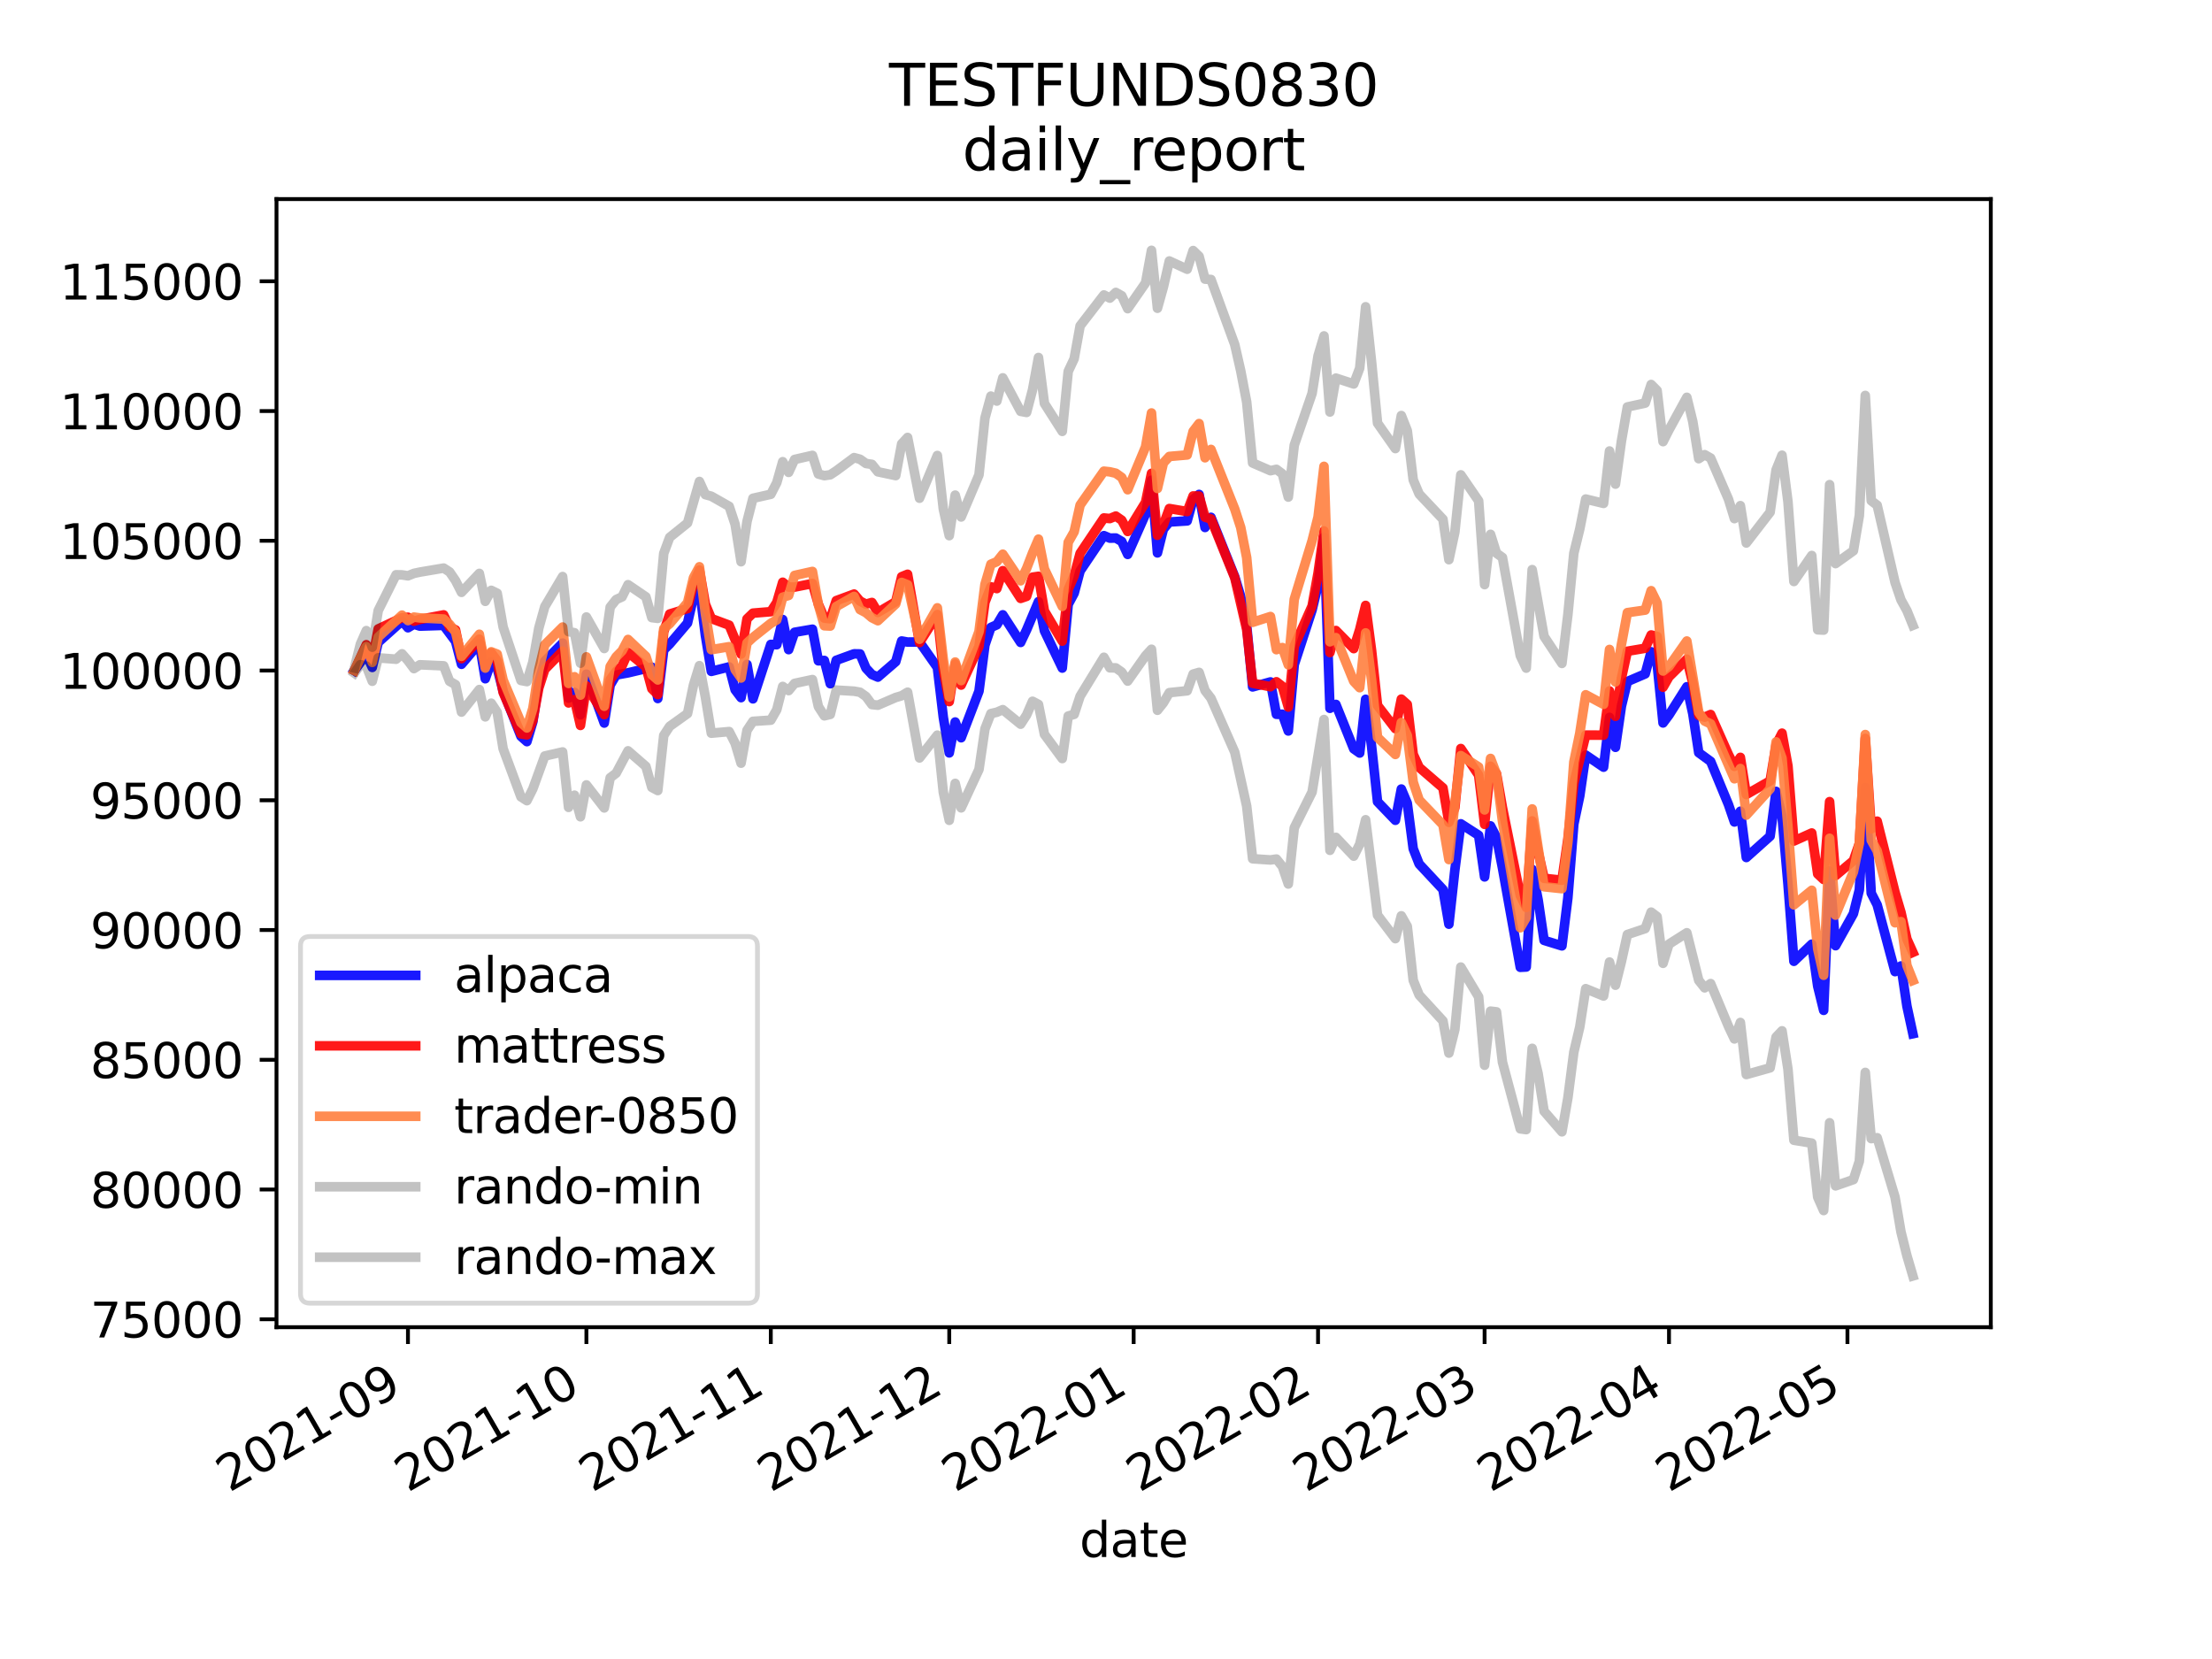 <?xml version="1.0" encoding="utf-8" standalone="no"?>
<!DOCTYPE svg PUBLIC "-//W3C//DTD SVG 1.1//EN"
  "http://www.w3.org/Graphics/SVG/1.1/DTD/svg11.dtd">
<svg height="345.6pt" version="1.1" viewBox="0 0 460.8 345.6" width="460.8pt" xmlns="http://www.w3.org/2000/svg" xmlns:xlink="http://www.w3.org/1999/xlink">
 <defs>
  <style type="text/css">*{stroke-linecap:butt;stroke-linejoin:round;}</style>
 </defs>
 <g id="figure_1">
  <g id="patch_1">
   <path d="M 0 345.6 
L 460.8 345.6 
L 460.8 0 
L 0 0 
z
" style="fill:#ffffff;"/>
  </g>
  <g id="axes_1">
   <g id="patch_2">
    <path d="M 57.6 276.48 
L 414.72 276.48 
L 414.72 41.472 
L 57.6 41.472 
z
" style="fill:#ffffff;"/>
   </g>
   <g id="matplotlib.axis_1">
    <g id="xtick_1">
     <g id="line2d_1">
      <defs>
       <path d="M 0 0 
L 0 3.5 
" id="m5b7fda80ef" style="stroke:#000000;stroke-width:0.8;"/>
      </defs>
      <g>
       <use style="stroke:#000000;stroke-width:0.8;" x="84.985" xlink:href="#m5b7fda80ef" y="276.48"/>
      </g>
     </g>
     <g id="text_1">
      <!-- 2021-09 -->
      <g transform="translate(47.76 310.952)rotate(-30)scale(0.1 -0.1)">
       <defs>
        <path d="M 1228 531 
L 3431 531 
L 3431 0 
L 469 0 
L 469 531 
Q 828 903 1448 1529 
Q 2069 2156 2228 2338 
Q 2531 2678 2651 2914 
Q 2772 3150 2772 3378 
Q 2772 3750 2511 3984 
Q 2250 4219 1831 4219 
Q 1534 4219 1204 4116 
Q 875 4013 500 3803 
L 500 4441 
Q 881 4594 1212 4672 
Q 1544 4750 1819 4750 
Q 2544 4750 2975 4387 
Q 3406 4025 3406 3419 
Q 3406 3131 3298 2873 
Q 3191 2616 2906 2266 
Q 2828 2175 2409 1742 
Q 1991 1309 1228 531 
z
" id="DejaVuSans-32" transform="scale(0.016)"/>
        <path d="M 2034 4250 
Q 1547 4250 1301 3770 
Q 1056 3291 1056 2328 
Q 1056 1369 1301 889 
Q 1547 409 2034 409 
Q 2525 409 2770 889 
Q 3016 1369 3016 2328 
Q 3016 3291 2770 3770 
Q 2525 4250 2034 4250 
z
M 2034 4750 
Q 2819 4750 3233 4129 
Q 3647 3509 3647 2328 
Q 3647 1150 3233 529 
Q 2819 -91 2034 -91 
Q 1250 -91 836 529 
Q 422 1150 422 2328 
Q 422 3509 836 4129 
Q 1250 4750 2034 4750 
z
" id="DejaVuSans-30" transform="scale(0.016)"/>
        <path d="M 794 531 
L 1825 531 
L 1825 4091 
L 703 3866 
L 703 4441 
L 1819 4666 
L 2450 4666 
L 2450 531 
L 3481 531 
L 3481 0 
L 794 0 
L 794 531 
z
" id="DejaVuSans-31" transform="scale(0.016)"/>
        <path d="M 313 2009 
L 1997 2009 
L 1997 1497 
L 313 1497 
L 313 2009 
z
" id="DejaVuSans-2d" transform="scale(0.016)"/>
        <path d="M 703 97 
L 703 672 
Q 941 559 1184 500 
Q 1428 441 1663 441 
Q 2288 441 2617 861 
Q 2947 1281 2994 2138 
Q 2813 1869 2534 1725 
Q 2256 1581 1919 1581 
Q 1219 1581 811 2004 
Q 403 2428 403 3163 
Q 403 3881 828 4315 
Q 1253 4750 1959 4750 
Q 2769 4750 3195 4129 
Q 3622 3509 3622 2328 
Q 3622 1225 3098 567 
Q 2575 -91 1691 -91 
Q 1453 -91 1209 -44 
Q 966 3 703 97 
z
M 1959 2075 
Q 2384 2075 2632 2365 
Q 2881 2656 2881 3163 
Q 2881 3666 2632 3958 
Q 2384 4250 1959 4250 
Q 1534 4250 1286 3958 
Q 1038 3666 1038 3163 
Q 1038 2656 1286 2365 
Q 1534 2075 1959 2075 
z
" id="DejaVuSans-39" transform="scale(0.016)"/>
       </defs>
       <use xlink:href="#DejaVuSans-32"/>
       <use x="63.623" xlink:href="#DejaVuSans-30"/>
       <use x="127.246" xlink:href="#DejaVuSans-32"/>
       <use x="190.869" xlink:href="#DejaVuSans-31"/>
       <use x="254.492" xlink:href="#DejaVuSans-2d"/>
       <use x="290.576" xlink:href="#DejaVuSans-30"/>
       <use x="354.199" xlink:href="#DejaVuSans-39"/>
      </g>
     </g>
    </g>
    <g id="xtick_2">
     <g id="line2d_2">
      <g>
       <use style="stroke:#000000;stroke-width:0.8;" x="122.159" xlink:href="#m5b7fda80ef" y="276.48"/>
      </g>
     </g>
     <g id="text_2">
      <!-- 2021-10 -->
      <g transform="translate(84.934 310.952)rotate(-30)scale(0.1 -0.1)">
       <use xlink:href="#DejaVuSans-32"/>
       <use x="63.623" xlink:href="#DejaVuSans-30"/>
       <use x="127.246" xlink:href="#DejaVuSans-32"/>
       <use x="190.869" xlink:href="#DejaVuSans-31"/>
       <use x="254.492" xlink:href="#DejaVuSans-2d"/>
       <use x="290.576" xlink:href="#DejaVuSans-31"/>
       <use x="354.199" xlink:href="#DejaVuSans-30"/>
      </g>
     </g>
    </g>
    <g id="xtick_3">
     <g id="line2d_3">
      <g>
       <use style="stroke:#000000;stroke-width:0.8;" x="160.572" xlink:href="#m5b7fda80ef" y="276.48"/>
      </g>
     </g>
     <g id="text_3">
      <!-- 2021-11 -->
      <g transform="translate(123.348 310.952)rotate(-30)scale(0.1 -0.1)">
       <use xlink:href="#DejaVuSans-32"/>
       <use x="63.623" xlink:href="#DejaVuSans-30"/>
       <use x="127.246" xlink:href="#DejaVuSans-32"/>
       <use x="190.869" xlink:href="#DejaVuSans-31"/>
       <use x="254.492" xlink:href="#DejaVuSans-2d"/>
       <use x="290.576" xlink:href="#DejaVuSans-31"/>
       <use x="354.199" xlink:href="#DejaVuSans-31"/>
      </g>
     </g>
    </g>
    <g id="xtick_4">
     <g id="line2d_4">
      <g>
       <use style="stroke:#000000;stroke-width:0.8;" x="197.747" xlink:href="#m5b7fda80ef" y="276.48"/>
      </g>
     </g>
     <g id="text_4">
      <!-- 2021-12 -->
      <g transform="translate(160.522 310.952)rotate(-30)scale(0.1 -0.1)">
       <use xlink:href="#DejaVuSans-32"/>
       <use x="63.623" xlink:href="#DejaVuSans-30"/>
       <use x="127.246" xlink:href="#DejaVuSans-32"/>
       <use x="190.869" xlink:href="#DejaVuSans-31"/>
       <use x="254.492" xlink:href="#DejaVuSans-2d"/>
       <use x="290.576" xlink:href="#DejaVuSans-31"/>
       <use x="354.199" xlink:href="#DejaVuSans-32"/>
      </g>
     </g>
    </g>
    <g id="xtick_5">
     <g id="line2d_5">
      <g>
       <use style="stroke:#000000;stroke-width:0.8;" x="236.16" xlink:href="#m5b7fda80ef" y="276.48"/>
      </g>
     </g>
     <g id="text_5">
      <!-- 2022-01 -->
      <g transform="translate(198.935 310.952)rotate(-30)scale(0.1 -0.1)">
       <use xlink:href="#DejaVuSans-32"/>
       <use x="63.623" xlink:href="#DejaVuSans-30"/>
       <use x="127.246" xlink:href="#DejaVuSans-32"/>
       <use x="190.869" xlink:href="#DejaVuSans-32"/>
       <use x="254.492" xlink:href="#DejaVuSans-2d"/>
       <use x="290.576" xlink:href="#DejaVuSans-30"/>
       <use x="354.199" xlink:href="#DejaVuSans-31"/>
      </g>
     </g>
    </g>
    <g id="xtick_6">
     <g id="line2d_6">
      <g>
       <use style="stroke:#000000;stroke-width:0.8;" x="274.573" xlink:href="#m5b7fda80ef" y="276.48"/>
      </g>
     </g>
     <g id="text_6">
      <!-- 2022-02 -->
      <g transform="translate(237.349 310.952)rotate(-30)scale(0.1 -0.1)">
       <use xlink:href="#DejaVuSans-32"/>
       <use x="63.623" xlink:href="#DejaVuSans-30"/>
       <use x="127.246" xlink:href="#DejaVuSans-32"/>
       <use x="190.869" xlink:href="#DejaVuSans-32"/>
       <use x="254.492" xlink:href="#DejaVuSans-2d"/>
       <use x="290.576" xlink:href="#DejaVuSans-30"/>
       <use x="354.199" xlink:href="#DejaVuSans-32"/>
      </g>
     </g>
    </g>
    <g id="xtick_7">
     <g id="line2d_7">
      <g>
       <use style="stroke:#000000;stroke-width:0.8;" x="309.269" xlink:href="#m5b7fda80ef" y="276.48"/>
      </g>
     </g>
     <g id="text_7">
      <!-- 2022-03 -->
      <g transform="translate(272.044 310.952)rotate(-30)scale(0.1 -0.1)">
       <defs>
        <path d="M 2597 2516 
Q 3050 2419 3304 2112 
Q 3559 1806 3559 1356 
Q 3559 666 3084 287 
Q 2609 -91 1734 -91 
Q 1441 -91 1130 -33 
Q 819 25 488 141 
L 488 750 
Q 750 597 1062 519 
Q 1375 441 1716 441 
Q 2309 441 2620 675 
Q 2931 909 2931 1356 
Q 2931 1769 2642 2001 
Q 2353 2234 1838 2234 
L 1294 2234 
L 1294 2753 
L 1863 2753 
Q 2328 2753 2575 2939 
Q 2822 3125 2822 3475 
Q 2822 3834 2567 4026 
Q 2313 4219 1838 4219 
Q 1578 4219 1281 4162 
Q 984 4106 628 3988 
L 628 4550 
Q 988 4650 1302 4700 
Q 1616 4750 1894 4750 
Q 2613 4750 3031 4423 
Q 3450 4097 3450 3541 
Q 3450 3153 3228 2886 
Q 3006 2619 2597 2516 
z
" id="DejaVuSans-33" transform="scale(0.016)"/>
       </defs>
       <use xlink:href="#DejaVuSans-32"/>
       <use x="63.623" xlink:href="#DejaVuSans-30"/>
       <use x="127.246" xlink:href="#DejaVuSans-32"/>
       <use x="190.869" xlink:href="#DejaVuSans-32"/>
       <use x="254.492" xlink:href="#DejaVuSans-2d"/>
       <use x="290.576" xlink:href="#DejaVuSans-30"/>
       <use x="354.199" xlink:href="#DejaVuSans-33"/>
      </g>
     </g>
    </g>
    <g id="xtick_8">
     <g id="line2d_8">
      <g>
       <use style="stroke:#000000;stroke-width:0.8;" x="347.683" xlink:href="#m5b7fda80ef" y="276.48"/>
      </g>
     </g>
     <g id="text_8">
      <!-- 2022-04 -->
      <g transform="translate(310.458 310.952)rotate(-30)scale(0.1 -0.1)">
       <defs>
        <path d="M 2419 4116 
L 825 1625 
L 2419 1625 
L 2419 4116 
z
M 2253 4666 
L 3047 4666 
L 3047 1625 
L 3713 1625 
L 3713 1100 
L 3047 1100 
L 3047 0 
L 2419 0 
L 2419 1100 
L 313 1100 
L 313 1709 
L 2253 4666 
z
" id="DejaVuSans-34" transform="scale(0.016)"/>
       </defs>
       <use xlink:href="#DejaVuSans-32"/>
       <use x="63.623" xlink:href="#DejaVuSans-30"/>
       <use x="127.246" xlink:href="#DejaVuSans-32"/>
       <use x="190.869" xlink:href="#DejaVuSans-32"/>
       <use x="254.492" xlink:href="#DejaVuSans-2d"/>
       <use x="290.576" xlink:href="#DejaVuSans-30"/>
       <use x="354.199" xlink:href="#DejaVuSans-34"/>
      </g>
     </g>
    </g>
    <g id="xtick_9">
     <g id="line2d_9">
      <g>
       <use style="stroke:#000000;stroke-width:0.8;" x="384.857" xlink:href="#m5b7fda80ef" y="276.48"/>
      </g>
     </g>
     <g id="text_9">
      <!-- 2022-05 -->
      <g transform="translate(347.632 310.952)rotate(-30)scale(0.1 -0.1)">
       <defs>
        <path d="M 691 4666 
L 3169 4666 
L 3169 4134 
L 1269 4134 
L 1269 2991 
Q 1406 3038 1543 3061 
Q 1681 3084 1819 3084 
Q 2600 3084 3056 2656 
Q 3513 2228 3513 1497 
Q 3513 744 3044 326 
Q 2575 -91 1722 -91 
Q 1428 -91 1123 -41 
Q 819 9 494 109 
L 494 744 
Q 775 591 1075 516 
Q 1375 441 1709 441 
Q 2250 441 2565 725 
Q 2881 1009 2881 1497 
Q 2881 1984 2565 2268 
Q 2250 2553 1709 2553 
Q 1456 2553 1204 2497 
Q 953 2441 691 2322 
L 691 4666 
z
" id="DejaVuSans-35" transform="scale(0.016)"/>
       </defs>
       <use xlink:href="#DejaVuSans-32"/>
       <use x="63.623" xlink:href="#DejaVuSans-30"/>
       <use x="127.246" xlink:href="#DejaVuSans-32"/>
       <use x="190.869" xlink:href="#DejaVuSans-32"/>
       <use x="254.492" xlink:href="#DejaVuSans-2d"/>
       <use x="290.576" xlink:href="#DejaVuSans-30"/>
       <use x="354.199" xlink:href="#DejaVuSans-35"/>
      </g>
     </g>
    </g>
    <g id="text_10">
     <!-- date -->
     <g transform="translate(224.885 324.351)scale(0.1 -0.1)">
      <defs>
       <path d="M 2906 2969 
L 2906 4863 
L 3481 4863 
L 3481 0 
L 2906 0 
L 2906 525 
Q 2725 213 2448 61 
Q 2172 -91 1784 -91 
Q 1150 -91 751 415 
Q 353 922 353 1747 
Q 353 2572 751 3078 
Q 1150 3584 1784 3584 
Q 2172 3584 2448 3432 
Q 2725 3281 2906 2969 
z
M 947 1747 
Q 947 1113 1208 752 
Q 1469 391 1925 391 
Q 2381 391 2643 752 
Q 2906 1113 2906 1747 
Q 2906 2381 2643 2742 
Q 2381 3103 1925 3103 
Q 1469 3103 1208 2742 
Q 947 2381 947 1747 
z
" id="DejaVuSans-64" transform="scale(0.016)"/>
       <path d="M 2194 1759 
Q 1497 1759 1228 1600 
Q 959 1441 959 1056 
Q 959 750 1161 570 
Q 1363 391 1709 391 
Q 2188 391 2477 730 
Q 2766 1069 2766 1631 
L 2766 1759 
L 2194 1759 
z
M 3341 1997 
L 3341 0 
L 2766 0 
L 2766 531 
Q 2569 213 2275 61 
Q 1981 -91 1556 -91 
Q 1019 -91 701 211 
Q 384 513 384 1019 
Q 384 1609 779 1909 
Q 1175 2209 1959 2209 
L 2766 2209 
L 2766 2266 
Q 2766 2663 2505 2880 
Q 2244 3097 1772 3097 
Q 1472 3097 1187 3025 
Q 903 2953 641 2809 
L 641 3341 
Q 956 3463 1253 3523 
Q 1550 3584 1831 3584 
Q 2591 3584 2966 3190 
Q 3341 2797 3341 1997 
z
" id="DejaVuSans-61" transform="scale(0.016)"/>
       <path d="M 1172 4494 
L 1172 3500 
L 2356 3500 
L 2356 3053 
L 1172 3053 
L 1172 1153 
Q 1172 725 1289 603 
Q 1406 481 1766 481 
L 2356 481 
L 2356 0 
L 1766 0 
Q 1100 0 847 248 
Q 594 497 594 1153 
L 594 3053 
L 172 3053 
L 172 3500 
L 594 3500 
L 594 4494 
L 1172 4494 
z
" id="DejaVuSans-74" transform="scale(0.016)"/>
       <path d="M 3597 1894 
L 3597 1613 
L 953 1613 
Q 991 1019 1311 708 
Q 1631 397 2203 397 
Q 2534 397 2845 478 
Q 3156 559 3463 722 
L 3463 178 
Q 3153 47 2828 -22 
Q 2503 -91 2169 -91 
Q 1331 -91 842 396 
Q 353 884 353 1716 
Q 353 2575 817 3079 
Q 1281 3584 2069 3584 
Q 2775 3584 3186 3129 
Q 3597 2675 3597 1894 
z
M 3022 2063 
Q 3016 2534 2758 2815 
Q 2500 3097 2075 3097 
Q 1594 3097 1305 2825 
Q 1016 2553 972 2059 
L 3022 2063 
z
" id="DejaVuSans-65" transform="scale(0.016)"/>
      </defs>
      <use xlink:href="#DejaVuSans-64"/>
      <use x="63.477" xlink:href="#DejaVuSans-61"/>
      <use x="124.756" xlink:href="#DejaVuSans-74"/>
      <use x="163.965" xlink:href="#DejaVuSans-65"/>
     </g>
    </g>
   </g>
   <g id="matplotlib.axis_2">
    <g id="ytick_1">
     <g id="line2d_10">
      <defs>
       <path d="M 0 0 
L -3.5 0 
" id="mefbfa598f3" style="stroke:#000000;stroke-width:0.8;"/>
      </defs>
      <g>
       <use style="stroke:#000000;stroke-width:0.8;" x="57.6" xlink:href="#mefbfa598f3" y="274.825"/>
      </g>
     </g>
     <g id="text_11">
      <!-- 75000 -->
      <g transform="translate(18.788 278.624)scale(0.1 -0.1)">
       <defs>
        <path d="M 525 4666 
L 3525 4666 
L 3525 4397 
L 1831 0 
L 1172 0 
L 2766 4134 
L 525 4134 
L 525 4666 
z
" id="DejaVuSans-37" transform="scale(0.016)"/>
       </defs>
       <use xlink:href="#DejaVuSans-37"/>
       <use x="63.623" xlink:href="#DejaVuSans-35"/>
       <use x="127.246" xlink:href="#DejaVuSans-30"/>
       <use x="190.869" xlink:href="#DejaVuSans-30"/>
       <use x="254.492" xlink:href="#DejaVuSans-30"/>
      </g>
     </g>
    </g>
    <g id="ytick_2">
     <g id="line2d_11">
      <g>
       <use style="stroke:#000000;stroke-width:0.8;" x="57.6" xlink:href="#mefbfa598f3" y="247.797"/>
      </g>
     </g>
     <g id="text_12">
      <!-- 80000 -->
      <g transform="translate(18.788 251.596)scale(0.1 -0.1)">
       <defs>
        <path d="M 2034 2216 
Q 1584 2216 1326 1975 
Q 1069 1734 1069 1313 
Q 1069 891 1326 650 
Q 1584 409 2034 409 
Q 2484 409 2743 651 
Q 3003 894 3003 1313 
Q 3003 1734 2745 1975 
Q 2488 2216 2034 2216 
z
M 1403 2484 
Q 997 2584 770 2862 
Q 544 3141 544 3541 
Q 544 4100 942 4425 
Q 1341 4750 2034 4750 
Q 2731 4750 3128 4425 
Q 3525 4100 3525 3541 
Q 3525 3141 3298 2862 
Q 3072 2584 2669 2484 
Q 3125 2378 3379 2068 
Q 3634 1759 3634 1313 
Q 3634 634 3220 271 
Q 2806 -91 2034 -91 
Q 1263 -91 848 271 
Q 434 634 434 1313 
Q 434 1759 690 2068 
Q 947 2378 1403 2484 
z
M 1172 3481 
Q 1172 3119 1398 2916 
Q 1625 2713 2034 2713 
Q 2441 2713 2670 2916 
Q 2900 3119 2900 3481 
Q 2900 3844 2670 4047 
Q 2441 4250 2034 4250 
Q 1625 4250 1398 4047 
Q 1172 3844 1172 3481 
z
" id="DejaVuSans-38" transform="scale(0.016)"/>
       </defs>
       <use xlink:href="#DejaVuSans-38"/>
       <use x="63.623" xlink:href="#DejaVuSans-30"/>
       <use x="127.246" xlink:href="#DejaVuSans-30"/>
       <use x="190.869" xlink:href="#DejaVuSans-30"/>
       <use x="254.492" xlink:href="#DejaVuSans-30"/>
      </g>
     </g>
    </g>
    <g id="ytick_3">
     <g id="line2d_12">
      <g>
       <use style="stroke:#000000;stroke-width:0.8;" x="57.6" xlink:href="#mefbfa598f3" y="220.769"/>
      </g>
     </g>
     <g id="text_13">
      <!-- 85000 -->
      <g transform="translate(18.788 224.568)scale(0.1 -0.1)">
       <use xlink:href="#DejaVuSans-38"/>
       <use x="63.623" xlink:href="#DejaVuSans-35"/>
       <use x="127.246" xlink:href="#DejaVuSans-30"/>
       <use x="190.869" xlink:href="#DejaVuSans-30"/>
       <use x="254.492" xlink:href="#DejaVuSans-30"/>
      </g>
     </g>
    </g>
    <g id="ytick_4">
     <g id="line2d_13">
      <g>
       <use style="stroke:#000000;stroke-width:0.8;" x="57.6" xlink:href="#mefbfa598f3" y="193.74"/>
      </g>
     </g>
     <g id="text_14">
      <!-- 90000 -->
      <g transform="translate(18.788 197.54)scale(0.1 -0.1)">
       <use xlink:href="#DejaVuSans-39"/>
       <use x="63.623" xlink:href="#DejaVuSans-30"/>
       <use x="127.246" xlink:href="#DejaVuSans-30"/>
       <use x="190.869" xlink:href="#DejaVuSans-30"/>
       <use x="254.492" xlink:href="#DejaVuSans-30"/>
      </g>
     </g>
    </g>
    <g id="ytick_5">
     <g id="line2d_14">
      <g>
       <use style="stroke:#000000;stroke-width:0.8;" x="57.6" xlink:href="#mefbfa598f3" y="166.712"/>
      </g>
     </g>
     <g id="text_15">
      <!-- 95000 -->
      <g transform="translate(18.788 170.511)scale(0.1 -0.1)">
       <use xlink:href="#DejaVuSans-39"/>
       <use x="63.623" xlink:href="#DejaVuSans-35"/>
       <use x="127.246" xlink:href="#DejaVuSans-30"/>
       <use x="190.869" xlink:href="#DejaVuSans-30"/>
       <use x="254.492" xlink:href="#DejaVuSans-30"/>
      </g>
     </g>
    </g>
    <g id="ytick_6">
     <g id="line2d_15">
      <g>
       <use style="stroke:#000000;stroke-width:0.8;" x="57.6" xlink:href="#mefbfa598f3" y="139.684"/>
      </g>
     </g>
     <g id="text_16">
      <!-- 100000 -->
      <g transform="translate(12.425 143.483)scale(0.1 -0.1)">
       <use xlink:href="#DejaVuSans-31"/>
       <use x="63.623" xlink:href="#DejaVuSans-30"/>
       <use x="127.246" xlink:href="#DejaVuSans-30"/>
       <use x="190.869" xlink:href="#DejaVuSans-30"/>
       <use x="254.492" xlink:href="#DejaVuSans-30"/>
       <use x="318.115" xlink:href="#DejaVuSans-30"/>
      </g>
     </g>
    </g>
    <g id="ytick_7">
     <g id="line2d_16">
      <g>
       <use style="stroke:#000000;stroke-width:0.8;" x="57.6" xlink:href="#mefbfa598f3" y="112.655"/>
      </g>
     </g>
     <g id="text_17">
      <!-- 105000 -->
      <g transform="translate(12.425 116.455)scale(0.1 -0.1)">
       <use xlink:href="#DejaVuSans-31"/>
       <use x="63.623" xlink:href="#DejaVuSans-30"/>
       <use x="127.246" xlink:href="#DejaVuSans-35"/>
       <use x="190.869" xlink:href="#DejaVuSans-30"/>
       <use x="254.492" xlink:href="#DejaVuSans-30"/>
       <use x="318.115" xlink:href="#DejaVuSans-30"/>
      </g>
     </g>
    </g>
    <g id="ytick_8">
     <g id="line2d_17">
      <g>
       <use style="stroke:#000000;stroke-width:0.8;" x="57.6" xlink:href="#mefbfa598f3" y="85.627"/>
      </g>
     </g>
     <g id="text_18">
      <!-- 110000 -->
      <g transform="translate(12.425 89.426)scale(0.1 -0.1)">
       <use xlink:href="#DejaVuSans-31"/>
       <use x="63.623" xlink:href="#DejaVuSans-31"/>
       <use x="127.246" xlink:href="#DejaVuSans-30"/>
       <use x="190.869" xlink:href="#DejaVuSans-30"/>
       <use x="254.492" xlink:href="#DejaVuSans-30"/>
       <use x="318.115" xlink:href="#DejaVuSans-30"/>
      </g>
     </g>
    </g>
    <g id="ytick_9">
     <g id="line2d_18">
      <g>
       <use style="stroke:#000000;stroke-width:0.8;" x="57.6" xlink:href="#mefbfa598f3" y="58.599"/>
      </g>
     </g>
     <g id="text_19">
      <!-- 115000 -->
      <g transform="translate(12.425 62.398)scale(0.1 -0.1)">
       <use xlink:href="#DejaVuSans-31"/>
       <use x="63.623" xlink:href="#DejaVuSans-31"/>
       <use x="127.246" xlink:href="#DejaVuSans-35"/>
       <use x="190.869" xlink:href="#DejaVuSans-30"/>
       <use x="254.492" xlink:href="#DejaVuSans-30"/>
       <use x="318.115" xlink:href="#DejaVuSans-30"/>
      </g>
     </g>
    </g>
   </g>
   <g id="line2d_19">
    <path clip-path="url(#pfa9c0b060d)" d="M 73.833 139.684 
L 76.311 136.3 
L 77.55 139.038 
L 78.789 133.81 
L 83.746 129.361 
L 84.985 130.771 
L 86.224 130.03 
L 87.463 130.431 
L 92.42 130.276 
L 94.898 133.604 
L 96.137 138.382 
L 99.855 134 
L 101.094 141.39 
L 102.333 137.877 
L 103.572 139.173 
L 104.811 143.967 
L 108.529 153.393 
L 109.768 154.494 
L 111.007 150.333 
L 112.246 142.171 
L 113.485 137.719 
L 117.203 133.971 
L 118.442 145.424 
L 119.681 144.245 
L 120.92 148.894 
L 122.159 140.439 
L 125.877 150.624 
L 127.116 142.705 
L 128.355 140.618 
L 130.833 140.165 
L 135.79 138.988 
L 137.029 145.509 
L 138.268 135.39 
L 139.507 134.163 
L 143.225 129.788 
L 144.464 124.402 
L 145.703 122.379 
L 146.942 132.353 
L 148.181 139.857 
L 151.899 138.921 
L 153.138 143.686 
L 154.377 145.33 
L 155.616 138.412 
L 156.855 145.581 
L 160.572 134.243 
L 161.812 134.302 
L 163.051 129.055 
L 164.29 135.328 
L 165.529 131.718 
L 169.246 131.076 
L 170.486 137.661 
L 171.725 137.585 
L 172.964 142.431 
L 174.203 137.554 
L 177.92 136.204 
L 179.16 136.227 
L 180.399 139.195 
L 181.638 140.513 
L 182.877 141.051 
L 186.594 137.85 
L 187.834 133.533 
L 189.073 133.756 
L 191.551 133.734 
L 195.268 139.041 
L 196.508 149.431 
L 197.747 156.843 
L 198.986 150.41 
L 200.225 153.683 
L 203.942 143.982 
L 205.182 134.37 
L 206.421 130.71 
L 207.66 130.153 
L 208.899 128.079 
L 212.616 133.832 
L 213.855 131.221 
L 216.334 125.333 
L 217.573 131.41 
L 221.29 139.169 
L 222.529 125.887 
L 223.769 123.576 
L 225.008 118.935 
L 229.964 111.583 
L 231.203 112.102 
L 232.443 112.078 
L 233.682 112.805 
L 234.921 115.493 
L 238.638 107.084 
L 239.877 100.045 
L 241.117 115.178 
L 242.356 110.229 
L 243.595 108.743 
L 247.312 108.511 
L 248.551 104.037 
L 249.791 103 
L 251.03 109.879 
L 252.269 107.766 
L 257.225 120.172 
L 258.465 124.283 
L 259.704 130.303 
L 260.943 143.096 
L 264.66 142.057 
L 265.899 148.801 
L 267.138 148.789 
L 268.378 152.276 
L 269.617 138.443 
L 273.334 127.063 
L 274.573 121.845 
L 275.812 111.911 
L 277.052 147.551 
L 278.291 146.745 
L 282.008 155.993 
L 283.247 156.872 
L 284.486 145.68 
L 285.726 155.466 
L 286.965 167.013 
L 290.682 170.88 
L 291.921 164.372 
L 293.16 167.313 
L 294.4 176.812 
L 295.639 179.983 
L 300.595 185.296 
L 301.834 192.523 
L 303.074 181.241 
L 304.313 171.616 
L 308.03 174.011 
L 309.269 182.675 
L 310.508 172.049 
L 311.748 174.44 
L 312.987 180.796 
L 316.704 201.505 
L 317.943 201.442 
L 319.182 181.113 
L 320.421 187.448 
L 321.661 195.893 
L 325.378 197.042 
L 326.617 187.036 
L 327.856 171.668 
L 329.095 165.806 
L 330.335 157.298 
L 334.052 159.815 
L 335.291 149.451 
L 336.53 155.679 
L 337.769 147.117 
L 339.009 141.979 
L 342.726 140.382 
L 343.965 135.776 
L 345.204 138.251 
L 346.443 150.602 
L 347.683 148.944 
L 351.4 143.065 
L 352.639 148.669 
L 353.878 156.797 
L 356.357 158.613 
L 360.074 167.615 
L 361.313 171.23 
L 362.552 168.996 
L 363.791 178.63 
L 368.748 174.193 
L 369.987 164.86 
L 371.226 169.993 
L 372.465 184.131 
L 373.704 200.253 
L 377.422 196.693 
L 378.661 205.427 
L 379.9 210.474 
L 381.139 181.456 
L 382.378 197.005 
L 386.096 190.345 
L 387.335 185.366 
L 388.574 164.044 
L 389.813 186.065 
L 391.052 188.504 
L 394.77 202.407 
L 396.009 201.228 
L 397.248 209.601 
L 398.487 215.341 
L 398.487 215.341 
" style="fill:none;stroke:#0000ff;stroke-linecap:square;stroke-opacity:0.9;stroke-width:2;"/>
   </g>
   <g id="line2d_20">
    <path clip-path="url(#pfa9c0b060d)" d="M 73.833 139.684 
L 76.311 134.313 
L 77.55 137.508 
L 78.789 131.017 
L 83.746 128.69 
L 84.985 128.58 
L 86.224 129.405 
L 87.463 129.034 
L 92.42 128.092 
L 93.659 130.621 
L 94.898 131.215 
L 96.137 137.204 
L 99.855 133.159 
L 101.094 138.677 
L 102.333 135.99 
L 103.572 137.67 
L 104.811 144.253 
L 108.529 152.874 
L 109.768 153.079 
L 111.007 150.02 
L 112.246 143.313 
L 113.485 139.448 
L 117.203 135.642 
L 118.442 146.434 
L 119.681 145.74 
L 120.92 151.119 
L 122.159 142.89 
L 125.877 148.875 
L 127.116 141.592 
L 128.355 139.874 
L 129.594 138.723 
L 130.833 135.914 
L 134.551 138.915 
L 135.79 143.474 
L 137.029 144.687 
L 138.268 131.617 
L 139.507 127.91 
L 143.225 126.773 
L 144.464 121.603 
L 145.703 118.75 
L 146.942 125.854 
L 148.181 128.853 
L 151.899 130.236 
L 154.377 136.251 
L 155.616 128.92 
L 156.855 127.728 
L 160.572 127.425 
L 161.812 125.515 
L 163.051 121.291 
L 164.29 122.282 
L 165.529 122.302 
L 169.246 121.559 
L 170.486 125.885 
L 171.725 128.761 
L 172.964 128.894 
L 174.203 125.126 
L 177.92 123.755 
L 179.16 125.213 
L 180.399 125.856 
L 181.638 125.507 
L 182.877 127.568 
L 186.594 125.367 
L 187.834 120.133 
L 189.073 119.633 
L 191.551 133.864 
L 195.268 128.032 
L 196.508 139.557 
L 197.747 146.152 
L 198.986 138.327 
L 200.225 142.712 
L 203.942 134.672 
L 205.182 125.461 
L 206.421 122.242 
L 207.66 122.61 
L 208.899 118.883 
L 212.616 124.656 
L 213.855 124.233 
L 215.095 120.237 
L 216.334 120.055 
L 217.573 127.293 
L 221.29 133.558 
L 222.529 122.777 
L 223.769 119.94 
L 225.008 115.269 
L 229.964 107.905 
L 231.203 108.024 
L 232.443 107.508 
L 233.682 108.373 
L 234.921 110.708 
L 238.638 104.651 
L 239.877 98.608 
L 241.117 111.506 
L 242.356 109.316 
L 243.595 105.937 
L 247.312 106.566 
L 248.551 103.317 
L 249.791 103.338 
L 251.03 107.735 
L 252.269 108.112 
L 257.225 120.371 
L 259.704 131.129 
L 260.943 142.33 
L 264.66 143.057 
L 265.899 142.022 
L 267.138 142.975 
L 268.378 147.298 
L 269.617 134.614 
L 273.334 126.248 
L 274.573 119.384 
L 275.812 110.605 
L 277.052 135.941 
L 278.291 131.347 
L 282.008 135.117 
L 283.247 131.166 
L 284.486 126.119 
L 285.726 135.526 
L 286.965 146.957 
L 290.682 151.787 
L 291.921 145.64 
L 293.16 146.736 
L 294.4 157.138 
L 295.639 159.855 
L 300.595 164.134 
L 301.834 171.302 
L 303.074 168.27 
L 304.313 155.934 
L 308.03 161.473 
L 309.269 171.728 
L 310.508 159.624 
L 311.748 161.169 
L 312.987 168.25 
L 316.704 186.556 
L 317.943 189.029 
L 319.182 171.018 
L 320.421 177.404 
L 321.661 182.965 
L 325.378 183.369 
L 326.617 174.815 
L 327.856 163.236 
L 330.335 153.137 
L 334.052 153.148 
L 335.291 143.937 
L 336.53 149.215 
L 337.769 141.308 
L 339.009 135.672 
L 342.726 135.04 
L 343.965 132.279 
L 345.204 132.577 
L 346.443 143.167 
L 347.683 140.993 
L 351.4 137.328 
L 352.639 142.291 
L 353.878 149.023 
L 355.117 149.391 
L 356.357 148.846 
L 360.074 157.208 
L 361.313 159.643 
L 362.552 157.774 
L 363.791 165.509 
L 368.748 162.667 
L 369.987 155.19 
L 371.226 152.733 
L 372.465 159.566 
L 373.704 175.201 
L 377.422 173.53 
L 378.661 182.051 
L 379.9 183.211 
L 381.139 166.996 
L 382.378 182.403 
L 386.096 179.288 
L 387.335 175.709 
L 388.574 153.839 
L 389.813 172.673 
L 391.052 171.066 
L 394.77 185.872 
L 396.009 190.06 
L 397.248 195.622 
L 398.487 198.384 
L 398.487 198.384 
" style="fill:none;stroke:#ff0000;stroke-linecap:square;stroke-opacity:0.9;stroke-width:2;"/>
   </g>
   <g id="line2d_21">
    <path clip-path="url(#pfa9c0b060d)" d="M 73.833 139.684 
L 75.072 137.063 
L 76.311 134.718 
L 77.55 137.989 
L 78.789 132.716 
L 83.746 128.145 
L 84.985 129.277 
L 86.224 128.552 
L 87.463 128.721 
L 92.42 128.964 
L 93.659 130.064 
L 94.898 131.662 
L 96.137 136.722 
L 99.855 132.127 
L 101.094 139.167 
L 102.333 135.784 
L 103.572 136.268 
L 104.811 141.673 
L 108.529 150.527 
L 109.768 151.64 
L 111.007 147.55 
L 112.246 139.533 
L 113.485 134.324 
L 117.203 130.627 
L 118.442 142.367 
L 119.681 140.975 
L 120.92 144.798 
L 122.159 136.84 
L 125.877 147.12 
L 127.116 138.834 
L 128.355 136.831 
L 129.594 135.569 
L 130.833 133.213 
L 134.551 136.734 
L 135.79 140.567 
L 137.029 141.644 
L 138.268 130.966 
L 139.507 129.915 
L 143.225 125.55 
L 144.464 120.353 
L 145.703 118.069 
L 146.942 127.789 
L 148.181 135.341 
L 151.899 134.719 
L 153.138 139.486 
L 154.377 141.234 
L 155.616 133.949 
L 156.855 132.796 
L 160.572 129.852 
L 161.812 129.138 
L 163.051 124.415 
L 164.29 124.042 
L 165.529 119.873 
L 169.246 119.045 
L 170.486 126 
L 171.725 130.354 
L 172.964 130.416 
L 174.203 126.356 
L 177.92 124.247 
L 179.16 126.986 
L 180.399 127.64 
L 181.638 128.685 
L 182.877 129.304 
L 186.594 125.823 
L 187.834 121.336 
L 189.073 121.818 
L 191.551 133.167 
L 195.268 126.623 
L 196.508 137.399 
L 197.747 145.18 
L 198.986 137.916 
L 200.225 141.774 
L 203.942 131.571 
L 205.182 121.761 
L 206.421 117.54 
L 207.66 117.012 
L 208.899 115.451 
L 212.616 120.987 
L 213.855 118.423 
L 215.095 115.207 
L 216.334 112.314 
L 217.573 118.536 
L 221.29 126.327 
L 222.529 112.977 
L 223.769 110.776 
L 225.008 105.214 
L 229.964 98.157 
L 231.203 98.292 
L 232.443 98.584 
L 233.682 99.466 
L 234.921 102.02 
L 238.638 93.1 
L 239.877 86.028 
L 241.117 101.758 
L 242.356 96.44 
L 243.595 95.088 
L 247.312 94.769 
L 248.551 89.859 
L 249.791 88.237 
L 251.03 95.358 
L 252.269 93.625 
L 257.225 106.053 
L 258.465 109.876 
L 259.704 116.155 
L 260.943 129.641 
L 264.66 128.436 
L 265.899 135.337 
L 267.138 134.899 
L 268.378 138.49 
L 269.617 124.839 
L 273.334 112.649 
L 274.573 107.709 
L 275.812 97.151 
L 277.052 133.696 
L 278.291 132.835 
L 282.008 141.94 
L 283.247 143.257 
L 284.486 131.849 
L 285.726 141.651 
L 286.965 153.617 
L 290.682 157.164 
L 291.921 150.519 
L 293.16 153.2 
L 294.4 162.938 
L 295.639 166.656 
L 300.595 171.821 
L 301.834 179.056 
L 303.074 167.243 
L 304.313 157.407 
L 308.03 159.781 
L 309.269 168.72 
L 310.508 157.997 
L 311.748 161.279 
L 312.987 171.063 
L 316.704 193.266 
L 317.943 191.133 
L 319.182 168.514 
L 321.661 184.725 
L 325.378 185.122 
L 326.617 175.494 
L 327.856 158.766 
L 329.095 152.768 
L 330.335 144.736 
L 334.052 146.722 
L 335.291 135.295 
L 336.53 142.056 
L 337.769 134.273 
L 339.009 127.628 
L 342.726 127.091 
L 343.965 123.053 
L 345.204 125.583 
L 346.443 139.781 
L 347.683 138.827 
L 351.4 133.539 
L 353.878 148.402 
L 355.117 150.21 
L 356.357 150.79 
L 361.313 162.232 
L 362.552 160.099 
L 363.791 169.802 
L 368.748 164.333 
L 369.987 154.548 
L 371.226 157.941 
L 372.465 172.214 
L 373.704 188.494 
L 377.422 185.461 
L 378.661 197.654 
L 379.9 203.16 
L 381.139 174.631 
L 382.378 190.635 
L 386.096 181.642 
L 387.335 175.613 
L 388.574 153.017 
L 389.813 175.024 
L 391.052 177.249 
L 394.77 192.228 
L 396.009 191.996 
L 397.248 201.126 
L 398.487 204.235 
L 398.487 204.235 
" style="fill:none;stroke:#ff8040;stroke-linecap:square;stroke-opacity:0.9;stroke-width:2;"/>
   </g>
   <g id="line2d_22">
    <path clip-path="url(#pfa9c0b060d)" d="M 73.833 140.224 
L 75.072 138.466 
L 76.311 138.753 
L 77.55 141.916 
L 78.789 137.037 
L 82.507 137.326 
L 83.746 136.199 
L 84.985 137.615 
L 86.224 139.281 
L 87.463 138.483 
L 92.42 138.706 
L 93.659 141.92 
L 94.898 142.626 
L 96.137 148.339 
L 99.855 143.644 
L 101.094 149.33 
L 102.333 146.49 
L 103.572 148.371 
L 104.811 155.974 
L 108.529 165.998 
L 109.768 166.792 
L 111.007 164.314 
L 113.485 157.491 
L 117.203 156.644 
L 118.442 168.189 
L 119.681 165.655 
L 120.92 170.147 
L 122.159 163.511 
L 125.877 168.305 
L 127.116 162.012 
L 128.355 161.074 
L 130.833 156.412 
L 134.551 159.647 
L 135.79 164.026 
L 137.029 164.685 
L 138.268 153.208 
L 139.507 151.309 
L 143.225 148.648 
L 144.464 142.715 
L 145.703 138.669 
L 146.942 145.2 
L 148.181 152.737 
L 151.899 152.4 
L 153.138 154.836 
L 154.377 158.984 
L 155.616 152.137 
L 156.855 150.27 
L 160.572 150.023 
L 161.812 147.858 
L 163.051 143 
L 164.29 143.864 
L 165.529 142.364 
L 169.246 141.567 
L 170.486 147.202 
L 171.725 149.116 
L 172.964 148.82 
L 174.203 143.762 
L 177.92 143.987 
L 179.16 144.21 
L 180.399 145.086 
L 181.638 146.771 
L 182.877 146.905 
L 186.594 145.299 
L 187.834 144.937 
L 189.073 144.195 
L 191.551 157.893 
L 195.268 153.143 
L 196.508 165.038 
L 197.747 170.884 
L 198.986 163.198 
L 200.225 168.29 
L 203.942 160.283 
L 205.182 151.839 
L 206.421 148.657 
L 207.66 148.37 
L 208.899 147.836 
L 212.616 150.863 
L 213.855 148.952 
L 215.095 146.088 
L 216.334 146.746 
L 217.573 152.979 
L 221.29 158.017 
L 222.529 149.163 
L 223.769 148.812 
L 225.008 145.029 
L 229.964 136.922 
L 231.203 139.118 
L 232.443 139.134 
L 233.682 140.016 
L 234.921 141.881 
L 238.638 136.603 
L 239.877 135.252 
L 241.117 147.959 
L 242.356 146.405 
L 243.595 144.295 
L 247.312 143.901 
L 248.551 140.431 
L 249.791 140.069 
L 251.03 143.843 
L 252.269 145.454 
L 257.225 156.704 
L 259.704 167.914 
L 260.943 178.893 
L 264.66 179.142 
L 265.899 178.958 
L 267.138 180.488 
L 268.378 184.153 
L 269.617 172.452 
L 273.334 164.993 
L 275.812 149.891 
L 277.052 177.133 
L 278.291 174.436 
L 282.008 178.346 
L 283.247 175.883 
L 284.486 170.768 
L 286.965 190.639 
L 290.682 195.536 
L 291.921 190.783 
L 293.16 192.967 
L 294.4 204.208 
L 295.639 207.275 
L 300.595 212.674 
L 301.834 219.378 
L 303.074 214.463 
L 304.313 201.457 
L 308.03 207.671 
L 309.269 221.906 
L 310.508 210.645 
L 311.748 210.789 
L 312.987 221.254 
L 316.704 235.154 
L 317.943 235.315 
L 319.182 218.391 
L 320.421 223.671 
L 321.661 231.484 
L 325.378 235.774 
L 326.617 228.726 
L 327.856 219.177 
L 329.095 213.93 
L 330.335 205.961 
L 334.052 207.48 
L 335.291 200.41 
L 336.53 205.239 
L 337.769 200.299 
L 339.009 194.685 
L 342.726 193.438 
L 343.965 190.017 
L 345.204 190.954 
L 346.443 200.673 
L 347.683 196.668 
L 351.4 194.312 
L 353.878 204.227 
L 355.117 205.784 
L 356.357 204.899 
L 360.074 213.815 
L 361.313 216.429 
L 362.552 213 
L 363.791 223.842 
L 368.748 222.446 
L 369.987 216.047 
L 371.226 214.74 
L 372.465 222.716 
L 373.704 237.529 
L 377.422 238.132 
L 378.661 249.378 
L 379.9 252.177 
L 381.139 233.895 
L 382.378 247.033 
L 386.096 245.734 
L 387.335 241.9 
L 388.574 223.404 
L 389.813 237.193 
L 391.052 237.012 
L 394.77 249.374 
L 396.009 256.625 
L 397.248 261.593 
L 398.487 265.798 
L 398.487 265.798 
" style="fill:none;stroke:#0d0d0d;stroke-linecap:square;stroke-opacity:0.25;stroke-width:2;"/>
   </g>
   <g id="line2d_23">
    <path clip-path="url(#pfa9c0b060d)" d="M 73.833 139.143 
L 75.072 134.189 
L 76.311 131.368 
L 77.55 134.817 
L 78.789 127.194 
L 82.507 119.739 
L 83.746 119.76 
L 84.985 119.954 
L 86.224 119.449 
L 87.463 119.182 
L 92.42 118.343 
L 93.659 119.142 
L 94.898 120.955 
L 96.137 123.397 
L 99.855 119.449 
L 101.094 125.269 
L 102.333 122.98 
L 103.572 123.582 
L 104.811 130.629 
L 108.529 141.755 
L 109.768 141.988 
L 111.007 137.914 
L 112.246 130.832 
L 113.485 126.379 
L 117.203 120.107 
L 118.442 131.582 
L 119.681 131.814 
L 120.92 138.156 
L 122.159 128.531 
L 125.877 135.089 
L 127.116 126.468 
L 128.355 124.903 
L 129.594 124.33 
L 130.833 121.804 
L 134.551 124.332 
L 135.79 128.658 
L 137.029 128.812 
L 138.268 115.283 
L 139.507 111.941 
L 143.225 108.952 
L 145.703 100.301 
L 146.942 103.038 
L 148.181 103.374 
L 151.899 105.481 
L 153.138 109.223 
L 154.377 117.016 
L 155.616 108.636 
L 156.855 103.804 
L 160.572 102.966 
L 161.812 100.558 
L 163.051 96.181 
L 164.29 98.405 
L 165.529 95.719 
L 169.246 94.866 
L 170.486 98.748 
L 171.725 99.086 
L 172.964 98.903 
L 174.203 98.089 
L 177.92 95.332 
L 179.16 95.671 
L 180.399 96.55 
L 181.638 96.735 
L 182.877 98.284 
L 186.594 99.073 
L 187.834 92.461 
L 189.073 91.13 
L 191.551 103.787 
L 195.268 94.89 
L 196.508 106.016 
L 197.747 111.586 
L 198.986 103.147 
L 200.225 107.692 
L 203.942 98.917 
L 205.182 87.103 
L 206.421 82.516 
L 207.66 83.547 
L 208.899 78.713 
L 212.616 85.688 
L 213.855 85.915 
L 215.095 81.209 
L 216.334 74.473 
L 217.573 84.045 
L 221.29 89.864 
L 222.529 77.367 
L 223.769 74.725 
L 225.008 67.88 
L 229.964 61.449 
L 231.203 62.1 
L 232.443 60.918 
L 233.682 61.614 
L 234.921 64.298 
L 238.638 58.94 
L 239.877 52.154 
L 241.117 64.213 
L 242.356 59.785 
L 243.595 54.367 
L 247.312 56.084 
L 248.551 52.199 
L 249.791 53.4 
L 251.03 58.144 
L 252.269 58.224 
L 257.225 71.791 
L 258.465 77.252 
L 259.704 83.736 
L 260.943 96.44 
L 264.66 98.053 
L 265.899 97.77 
L 267.138 98.693 
L 268.378 103.55 
L 269.617 92.743 
L 273.334 81.95 
L 274.573 74.151 
L 275.812 69.979 
L 277.052 85.826 
L 278.291 78.767 
L 282.008 79.981 
L 283.247 76.706 
L 284.486 63.907 
L 285.726 75.416 
L 286.965 88.146 
L 290.682 93.442 
L 291.921 86.565 
L 293.16 89.709 
L 294.4 99.962 
L 295.639 102.913 
L 300.595 108.172 
L 301.834 116.593 
L 303.074 110.84 
L 304.313 98.923 
L 308.03 104.341 
L 309.269 121.783 
L 310.508 111.313 
L 311.748 115.24 
L 312.987 116.132 
L 316.704 136.585 
L 317.943 139.181 
L 319.182 118.664 
L 321.661 132.574 
L 325.378 138.201 
L 326.617 128.054 
L 327.856 115.251 
L 329.095 110.198 
L 330.335 103.96 
L 334.052 104.867 
L 335.291 93.954 
L 336.53 100.849 
L 337.769 91.921 
L 339.009 84.778 
L 342.726 83.966 
L 343.965 80.098 
L 345.204 81.35 
L 346.443 92 
L 347.683 89.55 
L 351.4 82.771 
L 352.639 87.82 
L 353.878 95.553 
L 355.117 94.718 
L 356.357 95.423 
L 360.074 103.997 
L 361.313 108.035 
L 362.552 105.335 
L 363.791 113.113 
L 368.748 106.695 
L 369.987 97.902 
L 371.226 94.83 
L 372.465 104.505 
L 373.704 121.135 
L 377.422 115.72 
L 378.661 131.197 
L 379.9 131.262 
L 381.139 100.957 
L 382.378 117.407 
L 386.096 114.742 
L 387.335 107.373 
L 388.574 82.38 
L 389.813 104.314 
L 391.052 105.251 
L 394.77 121.33 
L 396.009 124.97 
L 397.248 127.204 
L 398.487 130.267 
L 398.487 130.267 
" style="fill:none;stroke:#0d0d0d;stroke-linecap:square;stroke-opacity:0.25;stroke-width:2;"/>
   </g>
   <g id="patch_3">
    <path d="M 57.6 276.48 
L 57.6 41.472 
" style="fill:none;stroke:#000000;stroke-linecap:square;stroke-linejoin:miter;stroke-width:0.8;"/>
   </g>
   <g id="patch_4">
    <path d="M 414.72 276.48 
L 414.72 41.472 
" style="fill:none;stroke:#000000;stroke-linecap:square;stroke-linejoin:miter;stroke-width:0.8;"/>
   </g>
   <g id="patch_5">
    <path d="M 57.6 276.48 
L 414.72 276.48 
" style="fill:none;stroke:#000000;stroke-linecap:square;stroke-linejoin:miter;stroke-width:0.8;"/>
   </g>
   <g id="patch_6">
    <path d="M 57.6 41.472 
L 414.72 41.472 
" style="fill:none;stroke:#000000;stroke-linecap:square;stroke-linejoin:miter;stroke-width:0.8;"/>
   </g>
   <g id="text_20">
    <!-- TESTFUNDS0830 -->
    <g transform="translate(185.2 22.035)scale(0.12 -0.12)">
     <defs>
      <path d="M -19 4666 
L 3928 4666 
L 3928 4134 
L 2272 4134 
L 2272 0 
L 1638 0 
L 1638 4134 
L -19 4134 
L -19 4666 
z
" id="DejaVuSans-54" transform="scale(0.016)"/>
      <path d="M 628 4666 
L 3578 4666 
L 3578 4134 
L 1259 4134 
L 1259 2753 
L 3481 2753 
L 3481 2222 
L 1259 2222 
L 1259 531 
L 3634 531 
L 3634 0 
L 628 0 
L 628 4666 
z
" id="DejaVuSans-45" transform="scale(0.016)"/>
      <path d="M 3425 4513 
L 3425 3897 
Q 3066 4069 2747 4153 
Q 2428 4238 2131 4238 
Q 1616 4238 1336 4038 
Q 1056 3838 1056 3469 
Q 1056 3159 1242 3001 
Q 1428 2844 1947 2747 
L 2328 2669 
Q 3034 2534 3370 2195 
Q 3706 1856 3706 1288 
Q 3706 609 3251 259 
Q 2797 -91 1919 -91 
Q 1588 -91 1214 -16 
Q 841 59 441 206 
L 441 856 
Q 825 641 1194 531 
Q 1563 422 1919 422 
Q 2459 422 2753 634 
Q 3047 847 3047 1241 
Q 3047 1584 2836 1778 
Q 2625 1972 2144 2069 
L 1759 2144 
Q 1053 2284 737 2584 
Q 422 2884 422 3419 
Q 422 4038 858 4394 
Q 1294 4750 2059 4750 
Q 2388 4750 2728 4690 
Q 3069 4631 3425 4513 
z
" id="DejaVuSans-53" transform="scale(0.016)"/>
      <path d="M 628 4666 
L 3309 4666 
L 3309 4134 
L 1259 4134 
L 1259 2759 
L 3109 2759 
L 3109 2228 
L 1259 2228 
L 1259 0 
L 628 0 
L 628 4666 
z
" id="DejaVuSans-46" transform="scale(0.016)"/>
      <path d="M 556 4666 
L 1191 4666 
L 1191 1831 
Q 1191 1081 1462 751 
Q 1734 422 2344 422 
Q 2950 422 3222 751 
Q 3494 1081 3494 1831 
L 3494 4666 
L 4128 4666 
L 4128 1753 
Q 4128 841 3676 375 
Q 3225 -91 2344 -91 
Q 1459 -91 1007 375 
Q 556 841 556 1753 
L 556 4666 
z
" id="DejaVuSans-55" transform="scale(0.016)"/>
      <path d="M 628 4666 
L 1478 4666 
L 3547 763 
L 3547 4666 
L 4159 4666 
L 4159 0 
L 3309 0 
L 1241 3903 
L 1241 0 
L 628 0 
L 628 4666 
z
" id="DejaVuSans-4e" transform="scale(0.016)"/>
      <path d="M 1259 4147 
L 1259 519 
L 2022 519 
Q 2988 519 3436 956 
Q 3884 1394 3884 2338 
Q 3884 3275 3436 3711 
Q 2988 4147 2022 4147 
L 1259 4147 
z
M 628 4666 
L 1925 4666 
Q 3281 4666 3915 4102 
Q 4550 3538 4550 2338 
Q 4550 1131 3912 565 
Q 3275 0 1925 0 
L 628 0 
L 628 4666 
z
" id="DejaVuSans-44" transform="scale(0.016)"/>
     </defs>
     <use xlink:href="#DejaVuSans-54"/>
     <use x="61.084" xlink:href="#DejaVuSans-45"/>
     <use x="124.268" xlink:href="#DejaVuSans-53"/>
     <use x="187.744" xlink:href="#DejaVuSans-54"/>
     <use x="248.828" xlink:href="#DejaVuSans-46"/>
     <use x="306.348" xlink:href="#DejaVuSans-55"/>
     <use x="379.541" xlink:href="#DejaVuSans-4e"/>
     <use x="454.346" xlink:href="#DejaVuSans-44"/>
     <use x="531.348" xlink:href="#DejaVuSans-53"/>
     <use x="594.824" xlink:href="#DejaVuSans-30"/>
     <use x="658.447" xlink:href="#DejaVuSans-38"/>
     <use x="722.07" xlink:href="#DejaVuSans-33"/>
     <use x="785.693" xlink:href="#DejaVuSans-30"/>
    </g>
    <!-- daily_report -->
    <g transform="translate(200.467 35.472)scale(0.12 -0.12)">
     <defs>
      <path d="M 603 3500 
L 1178 3500 
L 1178 0 
L 603 0 
L 603 3500 
z
M 603 4863 
L 1178 4863 
L 1178 4134 
L 603 4134 
L 603 4863 
z
" id="DejaVuSans-69" transform="scale(0.016)"/>
      <path d="M 603 4863 
L 1178 4863 
L 1178 0 
L 603 0 
L 603 4863 
z
" id="DejaVuSans-6c" transform="scale(0.016)"/>
      <path d="M 2059 -325 
Q 1816 -950 1584 -1140 
Q 1353 -1331 966 -1331 
L 506 -1331 
L 506 -850 
L 844 -850 
Q 1081 -850 1212 -737 
Q 1344 -625 1503 -206 
L 1606 56 
L 191 3500 
L 800 3500 
L 1894 763 
L 2988 3500 
L 3597 3500 
L 2059 -325 
z
" id="DejaVuSans-79" transform="scale(0.016)"/>
      <path d="M 3263 -1063 
L 3263 -1509 
L -63 -1509 
L -63 -1063 
L 3263 -1063 
z
" id="DejaVuSans-5f" transform="scale(0.016)"/>
      <path d="M 2631 2963 
Q 2534 3019 2420 3045 
Q 2306 3072 2169 3072 
Q 1681 3072 1420 2755 
Q 1159 2438 1159 1844 
L 1159 0 
L 581 0 
L 581 3500 
L 1159 3500 
L 1159 2956 
Q 1341 3275 1631 3429 
Q 1922 3584 2338 3584 
Q 2397 3584 2469 3576 
Q 2541 3569 2628 3553 
L 2631 2963 
z
" id="DejaVuSans-72" transform="scale(0.016)"/>
      <path d="M 1159 525 
L 1159 -1331 
L 581 -1331 
L 581 3500 
L 1159 3500 
L 1159 2969 
Q 1341 3281 1617 3432 
Q 1894 3584 2278 3584 
Q 2916 3584 3314 3078 
Q 3713 2572 3713 1747 
Q 3713 922 3314 415 
Q 2916 -91 2278 -91 
Q 1894 -91 1617 61 
Q 1341 213 1159 525 
z
M 3116 1747 
Q 3116 2381 2855 2742 
Q 2594 3103 2138 3103 
Q 1681 3103 1420 2742 
Q 1159 2381 1159 1747 
Q 1159 1113 1420 752 
Q 1681 391 2138 391 
Q 2594 391 2855 752 
Q 3116 1113 3116 1747 
z
" id="DejaVuSans-70" transform="scale(0.016)"/>
      <path d="M 1959 3097 
Q 1497 3097 1228 2736 
Q 959 2375 959 1747 
Q 959 1119 1226 758 
Q 1494 397 1959 397 
Q 2419 397 2687 759 
Q 2956 1122 2956 1747 
Q 2956 2369 2687 2733 
Q 2419 3097 1959 3097 
z
M 1959 3584 
Q 2709 3584 3137 3096 
Q 3566 2609 3566 1747 
Q 3566 888 3137 398 
Q 2709 -91 1959 -91 
Q 1206 -91 779 398 
Q 353 888 353 1747 
Q 353 2609 779 3096 
Q 1206 3584 1959 3584 
z
" id="DejaVuSans-6f" transform="scale(0.016)"/>
     </defs>
     <use xlink:href="#DejaVuSans-64"/>
     <use x="63.477" xlink:href="#DejaVuSans-61"/>
     <use x="124.756" xlink:href="#DejaVuSans-69"/>
     <use x="152.539" xlink:href="#DejaVuSans-6c"/>
     <use x="180.322" xlink:href="#DejaVuSans-79"/>
     <use x="239.502" xlink:href="#DejaVuSans-5f"/>
     <use x="289.502" xlink:href="#DejaVuSans-72"/>
     <use x="328.365" xlink:href="#DejaVuSans-65"/>
     <use x="389.889" xlink:href="#DejaVuSans-70"/>
     <use x="453.365" xlink:href="#DejaVuSans-6f"/>
     <use x="514.547" xlink:href="#DejaVuSans-72"/>
     <use x="555.66" xlink:href="#DejaVuSans-74"/>
    </g>
   </g>
   <g id="legend_1">
    <g id="patch_7">
     <path d="M 64.6 271.48 
L 155.792 271.48 
Q 157.792 271.48 157.792 269.48 
L 157.792 197.089 
Q 157.792 195.089 155.792 195.089 
L 64.6 195.089 
Q 62.6 195.089 62.6 197.089 
L 62.6 269.48 
Q 62.6 271.48 64.6 271.48 
z
" style="fill:#ffffff;opacity:0.8;stroke:#cccccc;stroke-linejoin:miter;"/>
    </g>
    <g id="line2d_24">
     <path d="M 66.6 203.188 
L 86.6 203.188 
" style="fill:none;stroke:#0000ff;stroke-linecap:square;stroke-opacity:0.9;stroke-width:2;"/>
    </g>
    <g id="line2d_25"/>
    <g id="text_21">
     <!-- alpaca -->
     <g transform="translate(94.6 206.688)scale(0.1 -0.1)">
      <defs>
       <path d="M 3122 3366 
L 3122 2828 
Q 2878 2963 2633 3030 
Q 2388 3097 2138 3097 
Q 1578 3097 1268 2742 
Q 959 2388 959 1747 
Q 959 1106 1268 751 
Q 1578 397 2138 397 
Q 2388 397 2633 464 
Q 2878 531 3122 666 
L 3122 134 
Q 2881 22 2623 -34 
Q 2366 -91 2075 -91 
Q 1284 -91 818 406 
Q 353 903 353 1747 
Q 353 2603 823 3093 
Q 1294 3584 2113 3584 
Q 2378 3584 2631 3529 
Q 2884 3475 3122 3366 
z
" id="DejaVuSans-63" transform="scale(0.016)"/>
      </defs>
      <use xlink:href="#DejaVuSans-61"/>
      <use x="61.279" xlink:href="#DejaVuSans-6c"/>
      <use x="89.062" xlink:href="#DejaVuSans-70"/>
      <use x="152.539" xlink:href="#DejaVuSans-61"/>
      <use x="213.818" xlink:href="#DejaVuSans-63"/>
      <use x="268.799" xlink:href="#DejaVuSans-61"/>
     </g>
    </g>
    <g id="line2d_26">
     <path d="M 66.6 217.866 
L 86.6 217.866 
" style="fill:none;stroke:#ff0000;stroke-linecap:square;stroke-opacity:0.9;stroke-width:2;"/>
    </g>
    <g id="line2d_27"/>
    <g id="text_22">
     <!-- mattress -->
     <g transform="translate(94.6 221.366)scale(0.1 -0.1)">
      <defs>
       <path d="M 3328 2828 
Q 3544 3216 3844 3400 
Q 4144 3584 4550 3584 
Q 5097 3584 5394 3201 
Q 5691 2819 5691 2113 
L 5691 0 
L 5113 0 
L 5113 2094 
Q 5113 2597 4934 2840 
Q 4756 3084 4391 3084 
Q 3944 3084 3684 2787 
Q 3425 2491 3425 1978 
L 3425 0 
L 2847 0 
L 2847 2094 
Q 2847 2600 2669 2842 
Q 2491 3084 2119 3084 
Q 1678 3084 1418 2786 
Q 1159 2488 1159 1978 
L 1159 0 
L 581 0 
L 581 3500 
L 1159 3500 
L 1159 2956 
Q 1356 3278 1631 3431 
Q 1906 3584 2284 3584 
Q 2666 3584 2933 3390 
Q 3200 3197 3328 2828 
z
" id="DejaVuSans-6d" transform="scale(0.016)"/>
       <path d="M 2834 3397 
L 2834 2853 
Q 2591 2978 2328 3040 
Q 2066 3103 1784 3103 
Q 1356 3103 1142 2972 
Q 928 2841 928 2578 
Q 928 2378 1081 2264 
Q 1234 2150 1697 2047 
L 1894 2003 
Q 2506 1872 2764 1633 
Q 3022 1394 3022 966 
Q 3022 478 2636 193 
Q 2250 -91 1575 -91 
Q 1294 -91 989 -36 
Q 684 19 347 128 
L 347 722 
Q 666 556 975 473 
Q 1284 391 1588 391 
Q 1994 391 2212 530 
Q 2431 669 2431 922 
Q 2431 1156 2273 1281 
Q 2116 1406 1581 1522 
L 1381 1569 
Q 847 1681 609 1914 
Q 372 2147 372 2553 
Q 372 3047 722 3315 
Q 1072 3584 1716 3584 
Q 2034 3584 2315 3537 
Q 2597 3491 2834 3397 
z
" id="DejaVuSans-73" transform="scale(0.016)"/>
      </defs>
      <use xlink:href="#DejaVuSans-6d"/>
      <use x="97.412" xlink:href="#DejaVuSans-61"/>
      <use x="158.691" xlink:href="#DejaVuSans-74"/>
      <use x="197.9" xlink:href="#DejaVuSans-74"/>
      <use x="237.109" xlink:href="#DejaVuSans-72"/>
      <use x="275.973" xlink:href="#DejaVuSans-65"/>
      <use x="337.496" xlink:href="#DejaVuSans-73"/>
      <use x="389.596" xlink:href="#DejaVuSans-73"/>
     </g>
    </g>
    <g id="line2d_28">
     <path d="M 66.6 232.544 
L 86.6 232.544 
" style="fill:none;stroke:#ff8040;stroke-linecap:square;stroke-opacity:0.9;stroke-width:2;"/>
    </g>
    <g id="line2d_29"/>
    <g id="text_23">
     <!-- trader-0850 -->
     <g transform="translate(94.6 236.044)scale(0.1 -0.1)">
      <use xlink:href="#DejaVuSans-74"/>
      <use x="39.209" xlink:href="#DejaVuSans-72"/>
      <use x="80.322" xlink:href="#DejaVuSans-61"/>
      <use x="141.602" xlink:href="#DejaVuSans-64"/>
      <use x="205.078" xlink:href="#DejaVuSans-65"/>
      <use x="266.602" xlink:href="#DejaVuSans-72"/>
      <use x="301.34" xlink:href="#DejaVuSans-2d"/>
      <use x="337.424" xlink:href="#DejaVuSans-30"/>
      <use x="401.047" xlink:href="#DejaVuSans-38"/>
      <use x="464.67" xlink:href="#DejaVuSans-35"/>
      <use x="528.293" xlink:href="#DejaVuSans-30"/>
     </g>
    </g>
    <g id="line2d_30">
     <path d="M 66.6 247.222 
L 86.6 247.222 
" style="fill:none;stroke:#0d0d0d;stroke-linecap:square;stroke-opacity:0.25;stroke-width:2;"/>
    </g>
    <g id="line2d_31"/>
    <g id="text_24">
     <!-- rando-min -->
     <g transform="translate(94.6 250.722)scale(0.1 -0.1)">
      <defs>
       <path d="M 3513 2113 
L 3513 0 
L 2938 0 
L 2938 2094 
Q 2938 2591 2744 2837 
Q 2550 3084 2163 3084 
Q 1697 3084 1428 2787 
Q 1159 2491 1159 1978 
L 1159 0 
L 581 0 
L 581 3500 
L 1159 3500 
L 1159 2956 
Q 1366 3272 1645 3428 
Q 1925 3584 2291 3584 
Q 2894 3584 3203 3211 
Q 3513 2838 3513 2113 
z
" id="DejaVuSans-6e" transform="scale(0.016)"/>
      </defs>
      <use xlink:href="#DejaVuSans-72"/>
      <use x="41.113" xlink:href="#DejaVuSans-61"/>
      <use x="102.393" xlink:href="#DejaVuSans-6e"/>
      <use x="165.771" xlink:href="#DejaVuSans-64"/>
      <use x="229.248" xlink:href="#DejaVuSans-6f"/>
      <use x="292.305" xlink:href="#DejaVuSans-2d"/>
      <use x="328.389" xlink:href="#DejaVuSans-6d"/>
      <use x="425.801" xlink:href="#DejaVuSans-69"/>
      <use x="453.584" xlink:href="#DejaVuSans-6e"/>
     </g>
    </g>
    <g id="line2d_32">
     <path d="M 66.6 261.9 
L 86.6 261.9 
" style="fill:none;stroke:#0d0d0d;stroke-linecap:square;stroke-opacity:0.25;stroke-width:2;"/>
    </g>
    <g id="line2d_33"/>
    <g id="text_25">
     <!-- rando-max -->
     <g transform="translate(94.6 265.4)scale(0.1 -0.1)">
      <defs>
       <path d="M 3513 3500 
L 2247 1797 
L 3578 0 
L 2900 0 
L 1881 1375 
L 863 0 
L 184 0 
L 1544 1831 
L 300 3500 
L 978 3500 
L 1906 2253 
L 2834 3500 
L 3513 3500 
z
" id="DejaVuSans-78" transform="scale(0.016)"/>
      </defs>
      <use xlink:href="#DejaVuSans-72"/>
      <use x="41.113" xlink:href="#DejaVuSans-61"/>
      <use x="102.393" xlink:href="#DejaVuSans-6e"/>
      <use x="165.771" xlink:href="#DejaVuSans-64"/>
      <use x="229.248" xlink:href="#DejaVuSans-6f"/>
      <use x="292.305" xlink:href="#DejaVuSans-2d"/>
      <use x="328.389" xlink:href="#DejaVuSans-6d"/>
      <use x="425.801" xlink:href="#DejaVuSans-61"/>
      <use x="487.08" xlink:href="#DejaVuSans-78"/>
     </g>
    </g>
   </g>
  </g>
 </g>
 <defs>
  <clipPath id="pfa9c0b060d">
   <rect height="235.008" width="357.12" x="57.6" y="41.472"/>
  </clipPath>
 </defs>
</svg>
